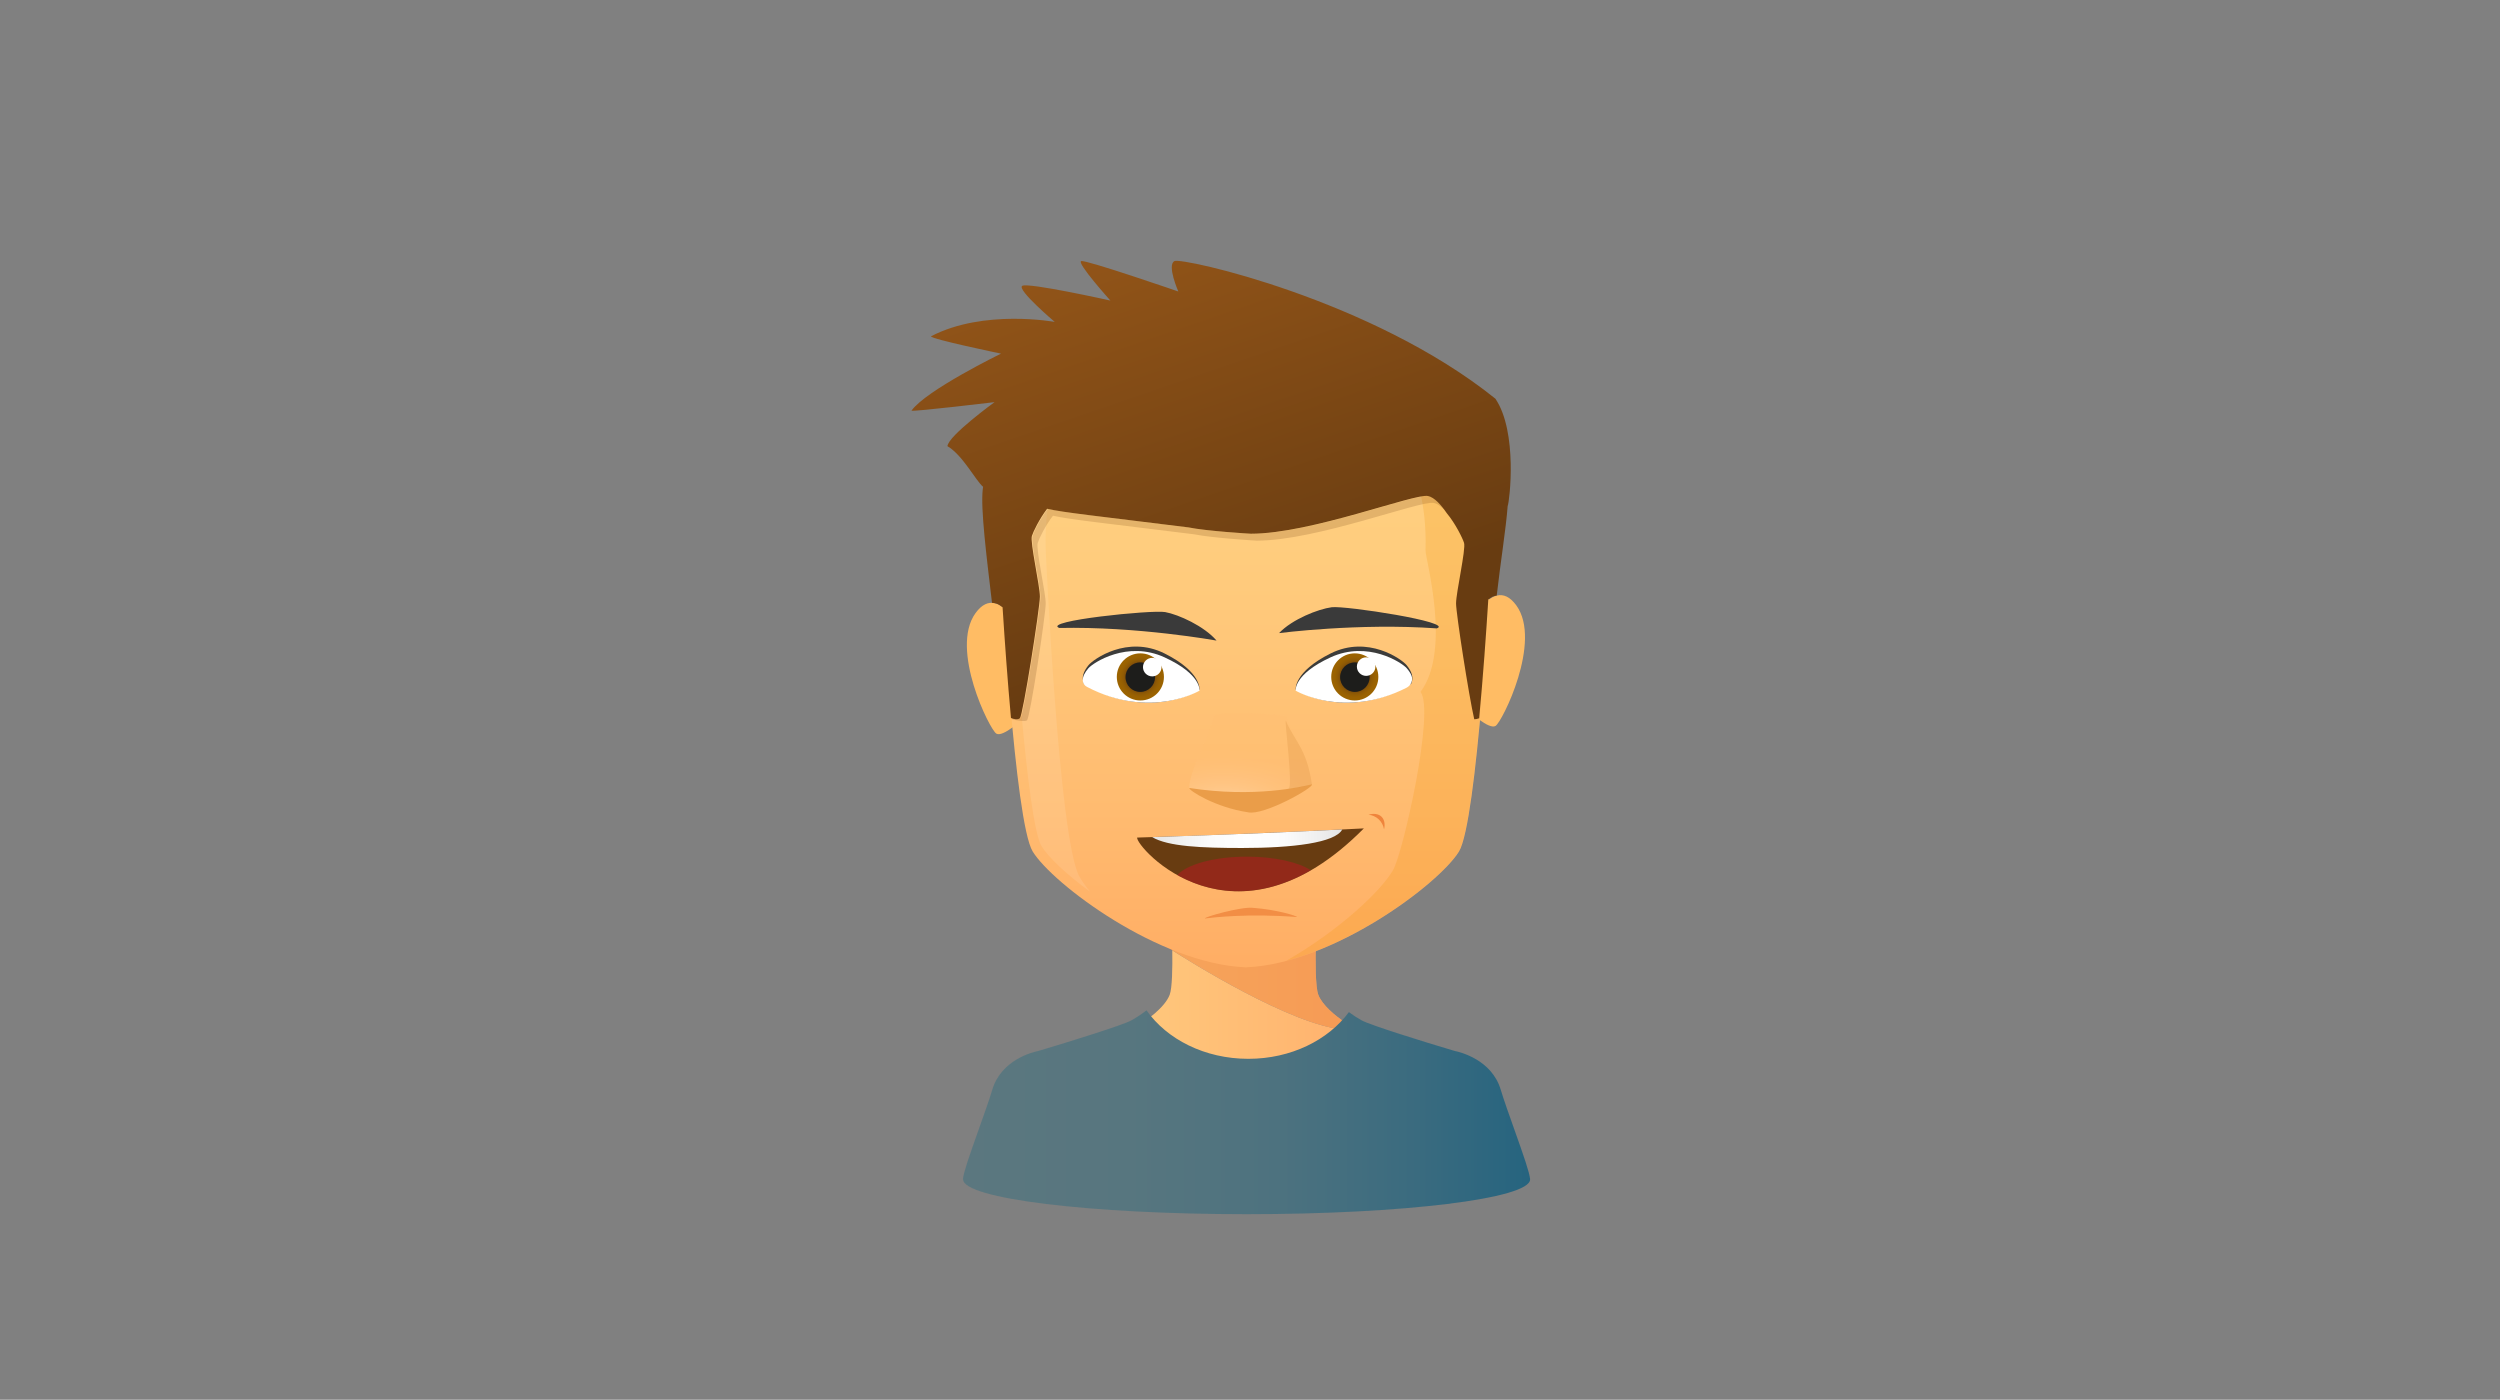<svg version="1.1" id="Layer_1" xmlns="http://www.w3.org/2000/svg" viewBox="0 0 768 430" enable-background="new 0 0 768 430" xml:space="preserve">
<rect x="0" y="0" width="768" height="430" fill="#808080" stroke="none"/>
<g>
	<g>
		<g>
			<linearGradient id="SVGID_1_" gradientUnits="userSpaceOnUse" x1="315.675" y1="287.471" x2="452.318" y2="287.471">
				<stop  offset="0" style="stop-color:#FFD383"/>
				<stop  offset="0.594" style="stop-color:#FFB872"/>
				<stop  offset="1" style="stop-color:#FFA364"/>
			</linearGradient>
			<path fill="url(#SVGID_1_)" d="M404.235,289.377c0.083-3.354,0.206-5.869,0.206-5.869h-21.996h-0.576h-21.996
				c0,0,0.176,3.595,0.248,7.925c4.726-0.782,36.133-5.979,36.714-5.979C397.164,285.453,400.821,287.461,404.235,289.377z"/>
			<linearGradient id="SVGID_2_" gradientUnits="userSpaceOnUse" x1="315.673" y1="327.5" x2="452.32" y2="327.5">
				<stop  offset="0" style="stop-color:#FFD383"/>
				<stop  offset="0.594" style="stop-color:#FFB872"/>
				<stop  offset="1" style="stop-color:#FFA364"/>
			</linearGradient>
			<path fill="url(#SVGID_2_)" d="M457.191,335.18c-2.423-8.074-11.842-9.688-11.842-9.688s-25.413-7.532-29.336-9.689
				c-0.757-0.416-1.587-0.93-2.433-1.482c-0.013,1.23-0.184,1.989-0.599,1.959c-16.086-1.162-48.092-21.297-52.855-24.346
				c0.077,5.325-0.017,11.573-0.793,13.643c-1.438,3.836-7.111,8.07-11.033,10.227c-3.923,2.157-29.336,9.689-29.336,9.689
				s-9.419,1.613-11.841,9.688c-2.423,8.074-9.693,26.471-8.882,27.451c0.412,0.497,42.522,0.489,83.915,0.362
				c41.393,0.127,83.503,0.135,83.915-0.362C466.884,361.65,459.613,343.254,457.191,335.18z"/>
			<path opacity="0.8" fill="#EF843C" d="M359.507,291.534c0,0,0.229,0.149,0.62,0.399c-0.002-0.166-0.003-0.337-0.006-0.501
				C359.736,291.496,359.507,291.534,359.507,291.534z"/>
			<linearGradient id="SVGID_3_" gradientUnits="userSpaceOnUse" x1="315.673" y1="300.867" x2="452.319" y2="300.867">
				<stop  offset="0" style="stop-color:#FFD383"/>
				<stop  offset="0.594" style="stop-color:#FFB872"/>
				<stop  offset="1" style="stop-color:#FFA364"/>
			</linearGradient>
			<path fill="url(#SVGID_3_)" d="M413.581,314.32c-3.53-2.314-7.44-5.649-8.601-8.744c-0.905-2.412-0.885-10.515-0.745-16.199
				c-3.414-1.916-7.071-3.924-7.4-3.924c-0.581,0-31.988,5.197-36.714,5.979c0.003,0.164,0.004,0.335,0.006,0.501
				c4.764,3.049,36.77,23.184,52.855,24.346C413.397,316.31,413.568,315.551,413.581,314.32z"/>
			<path opacity="0.5" fill="#EF843C" d="M413.581,314.32c-3.53-2.314-7.44-5.649-8.601-8.744
				c-0.905-2.412-0.885-10.515-0.745-16.199c-3.414-1.916-7.071-3.924-7.4-3.924c-0.581,0-31.988,5.197-36.714,5.979
				c0.003,0.164,0.004,0.335,0.006,0.501c4.764,3.049,36.77,23.184,52.855,24.346C413.397,316.31,413.568,315.551,413.581,314.32z"
				/>
		</g>
		<g>
			<g>
				<path fill="#FFBC64" d="M449.426,196.1c0,0,8.461-21.101,16.41-10.092c7.949,11.01-4.359,35.779-6.41,37.003
					s-8.205-4.587-8.205-4.587L449.426,196.1z"/>
				<path fill="#FFBC64" d="M316.078,198.459c0,0-8.463-21.102-16.412-10.092c-7.949,11.009,4.359,35.779,6.411,37.002
					c2.052,1.224,8.206-4.588,8.206-4.588L316.078,198.459z"/>
			</g>
			<linearGradient id="SVGID_4_" gradientUnits="userSpaceOnUse" x1="382.721" y1="106.864" x2="382.721" y2="298.826">
				<stop  offset="0" style="stop-color:#FFD383"/>
				<stop  offset="0.312" style="stop-color:#FFCD7E"/>
				<stop  offset="0.741" style="stop-color:#FFBB70"/>
				<stop  offset="1" style="stop-color:#FFAD64"/>
			</linearGradient>
			<path fill="url(#SVGID_4_)" d="M382.887,106.318v-0.004c-0.056,0-0.11,0.002-0.166,0.002c-0.055,0-0.109-0.002-0.164-0.002v0.004
				c-37.72-0.103-76.756,23.952-75.231,65.502c0.195,5.319,4.337,80.693,9.929,89.779c6.089,9.896,38.564,34.395,65.303,35.561
				v0.029c0.054-0.002,0.11-0.012,0.164-0.015c0.055,0.003,0.111,0.013,0.166,0.015v-0.029
				c26.736-1.166,59.213-25.665,65.303-35.561c5.592-9.086,9.732-84.46,9.928-89.779
				C459.643,130.27,420.605,106.215,382.887,106.318z"/>
			<path opacity="0.2" fill="#F39200" d="M405.384,109.146c19.509,11.872,33.454,32.354,32.532,59.864
				c-0.088,2.592,8.096,30.676-1.535,43.545c4.469,5.715-5.293,49.152-8.394,54.664c-3.676,6.535-16.985,18.867-32.825,27.915
				c23.569-6.222,47.795-25.126,52.969-33.534c5.592-9.086,9.732-84.46,9.928-89.779
				C459.277,138.619,434.594,116.607,405.384,109.146z"/>
			<path opacity="0.1" fill="#FFFFFF" d="M334.93,273.976c-7.374-5.391-12.886-10.661-14.969-14.044
				c-4.497-7.311-8.896-72.9-9.456-88.229c-0.722-19.647,8.274-36.667,24.737-48.066c-9.687,12.631-14.569,28.153-14,45.246
				c0.029,0.869,4.025,89.064,10.33,100.352C332.376,270.672,333.515,272.271,334.93,273.976z"/>
			
				<radialGradient id="SVGID_5_" cx="375.715" cy="10387.438" r="40.273" gradientTransform="matrix(1 0 0 0.448 0 -4406.222)" gradientUnits="userSpaceOnUse">
				<stop  offset="0" style="stop-color:#FFFFFF"/>
				<stop  offset="0.018" style="stop-color:#FFFDFA"/>
				<stop  offset="0.173" style="stop-color:#FFE9D0"/>
				<stop  offset="0.331" style="stop-color:#FFD9AE"/>
				<stop  offset="0.492" style="stop-color:#FFCD93"/>
				<stop  offset="0.655" style="stop-color:#FFC480"/>
				<stop  offset="0.822" style="stop-color:#FFBF75"/>
				<stop  offset="1" style="stop-color:#FFBD71"/>
			</radialGradient>
			<path opacity="0.31" fill="url(#SVGID_5_)" d="M365.35,242.064c12.249,4.262,36.062,0.949,37.647-0.984
				c-0.261-7.092-7.121-17.725-7.739-21.059c0,0-19.265-2.47-22.352,0C371.547,226.32,365.35,236.557,365.35,242.064z"/>
			<path fill="#EA9D49" d="M403.024,240.932c-3.156,0.764-17.646,4.227-37.675,1.133c-0.149,0.798,8.081,5.988,18.035,7.471
				C388.195,250.667,403.877,241.826,403.024,240.932z"/>
			<path opacity="0.3" fill="#DD9544" d="M395.841,242.322c1.44-0.746-1.243-20.574-0.845-20.973
				c2.783,6.561,6.361,8.399,8.028,19.582C400.59,241.876,398.077,242.123,395.841,242.322z"/>
		</g>
	</g>
	<linearGradient id="SVGID_6_" gradientUnits="userSpaceOnUse" x1="344.203" y1="91.366" x2="381.132" y2="199.27">
		<stop  offset="0" style="stop-color:#915418"/>
		<stop  offset="1" style="stop-color:#683C11"/>
	</linearGradient>
	<path opacity="0.2" fill="url(#SVGID_6_)" d="M438.891,152.382c-4.129-0.873-35.902,11.584-54.41,11.584
		c-0.404,0-13.734-0.827-19.158-1.938c-27.564-3.438-38.713-4.596-43.442-5.726c-2.394,3.127-4.329,7.147-4.69,8.366
		c-0.588,1.988,2.449,15.205,2.457,18.605c0.008,3.397-5.203,36.613-6.158,37.393c-0.307,0.249-2.209-0.068-2.727-0.111
		c0.052,0.576-0.053-0.277,0,0.299c1.013,0.473,4.144,0.918,4.722,0.447c0.955-0.779,5.762-32.509,5.754-35.908
		c-0.008-3.397-3.046-16.615-2.457-18.604c0.36-1.221,2.297-5.24,4.69-8.366c4.729,1.13,15.878,2.288,43.442,5.726
		c5.423,1.109,18.753,1.939,19.158,1.939c18.507,0,50.28-12.459,54.41-11.584c1.378,0.29,2.821,1.541,4.162,3.143
		C442.92,155.109,440.837,152.793,438.891,152.382z"/>
</g>
<g>

	<path fill="#3A3A3A" d="M392.925,194.492c0,0,24.446-3.172,48.46-1.45c5.505-1.886-28.152-7.038-32.27-6.501
		C404.997,187.077,396.955,190.23,392.925,194.492z"/>
	<path fill="#3A3A3A" d="M373.722,196.785c0,0-24.257-4.392-48.325-3.873c-5.404-2.158,28.469-5.621,32.554-4.879
		C362.036,188.774,369.91,192.326,373.722,196.785z"/>
	<path opacity="0.8" fill="#EF843C" d="M370.193,282.148c2.366-0.289,13.23-1.602,28.248-0.429c0.111-0.302-6.06-2.27-13.523-2.831
		C381.312,278.459,369.555,281.81,370.193,282.148z"/>
	<g>
		<g>
			<path fill="#3C3C3B" d="M332.999,210.055c-0.885-1.988-0.109-3.82,1.364-5.68c1.475-1.859,11.952-9.348,23.391-3.632
				c11.438,5.717,10.724,11.118,10.724,11.118S352.878,221.984,332.999,210.055z"/>
			<path fill="#FFFFFF" d="M333.91,211.004c-0.687-0.36-1.229-1.059-1.279-1.847c-0.082-1.325,0.629-2.593,1.732-3.875
				c1.475-1.713,11.952-8.61,23.391-3.345c11.438,5.265,10.724,10.24,10.724,10.24S353.353,221.219,333.91,211.004z"/>
			<radialGradient id="SVGID_7_" cx="350.322" cy="207.947" r="7.239" gradientUnits="userSpaceOnUse">
				<stop  offset="0.503" style="stop-color:#683C11"/>
				<stop  offset="0.603" style="stop-color:#7D4C0A"/>
				<stop  offset="0.72" style="stop-color:#8F5A04"/>
				<stop  offset="0.846" style="stop-color:#996101"/>
				<stop  offset="1" style="stop-color:#9C6400"/>
			</radialGradient>
			<circle fill="url(#SVGID_7_)" cx="350.322" cy="207.947" r="7.239"/>
			<circle fill="#1D1D1B" cx="350.294" cy="208.021" r="4.54"/>
			<circle fill="#FFFFFF" cx="353.971" cy="204.939" r="2.847"/>
		</g>
	</g>
	<g>
		<g>
			<path fill="#3C3C3B" d="M433.513,210.055c0.886-1.988,0.109-3.82-1.364-5.68s-11.951-9.348-23.391-3.632
				c-11.438,5.717-10.723,11.118-10.723,11.118S413.635,221.984,433.513,210.055z"/>
			<path fill="#FFFFFF" d="M432.132,211.248c1.294-0.662,2.017-2.248,1.503-3.632c-0.291-0.784-0.816-1.557-1.486-2.334
				c-1.474-1.713-11.951-8.61-23.391-3.345c-11.438,5.265-10.723,10.24-10.723,10.24S412.916,221.072,432.132,211.248z"/>
			
				<radialGradient id="SVGID_8_" cx="126.644" cy="207.947" r="7.239" gradientTransform="matrix(-1 0 0 1 542.834 0)" gradientUnits="userSpaceOnUse">
				<stop  offset="0.503" style="stop-color:#683C11"/>
				<stop  offset="0.603" style="stop-color:#7D4C0A"/>
				<stop  offset="0.72" style="stop-color:#8F5A04"/>
				<stop  offset="0.846" style="stop-color:#996101"/>
				<stop  offset="1" style="stop-color:#9C6400"/>
			</radialGradient>
			<circle fill="url(#SVGID_8_)" cx="416.19" cy="207.947" r="7.238"/>
			<circle fill="#1D1D1B" cx="416.218" cy="208.021" r="4.54"/>
			<circle fill="#FFFFFF" cx="419.678" cy="204.781" r="2.847"/>
		</g>
	</g>
	<path fill="#EF843C" d="M423.565,251.72c0.881,0.833,1.415,1.907,1.615,3.067c0.372-1.571,0.142-3.021-0.809-3.92
		c-0.95-0.899-2.411-1.049-3.959-0.589C421.583,250.414,422.686,250.887,423.565,251.72z"/>
	<path fill="#683C11" d="M418.975,254.482c0,0-32.975,1.736-69.638,2.82C348.687,259.906,379.058,294.834,418.975,254.482z"/>
	<path opacity="0.49" fill="#BE1622" d="M402.688,267.342c-3.836-2.492-11.178-4.182-19.616-4.182
		c-10.021,0-18.503,2.38-21.392,5.664C371.187,274.12,385.572,277.215,402.688,267.342z"/>
	<radialGradient id="SVGID_9_" cx="383.138" cy="257.658" r="32.488" gradientUnits="userSpaceOnUse">
		<stop  offset="0" style="stop-color:#FFFFFF"/>
		<stop  offset="0.344" style="stop-color:#FBFBFB"/>
		<stop  offset="0.7" style="stop-color:#EEEEEE"/>
		<stop  offset="1" style="stop-color:#DEDEDE"/>
	</radialGradient>
	<path fill="url(#SVGID_9_)" d="M412.338,254.814c-10.756,0.525-33.385,1.564-58.4,2.347c4.887,2.899,15.219,3.342,27.615,3.342
		C397.078,260.503,410.211,258.918,412.338,254.814z"/>
</g>
<linearGradient id="SVGID_10_" gradientUnits="userSpaceOnUse" x1="295.809" y1="341.688" x2="470.051" y2="341.688">
	<stop  offset="0" style="stop-color:#5B777F"/>
	<stop  offset="0.292" style="stop-color:#57767F"/>
	<stop  offset="0.553" style="stop-color:#4D727F"/>
	<stop  offset="0.801" style="stop-color:#3A6B7F"/>
	<stop  offset="1" style="stop-color:#26647F"/>
</linearGradient>
<path fill="url(#SVGID_10_)" d="M470.051,362.218c-0.27-2.21-1.656-6.272-4.885-15.347c-1.598-4.486-3.248-9.127-4.154-12.154
	c-2.765-9.211-12.506-11.538-14.137-11.865c-9.715-2.884-25.93-7.939-28.555-9.385c-1.283-0.705-2.645-1.59-3.938-2.545
	c-6.351,8.594-17.788,14.348-30.887,14.348c-13.376,0-25.028-5.997-31.288-14.893c-1.501,1.168-3.143,2.253-4.668,3.092
	c-2.624,1.443-18.838,6.499-28.553,9.383c-1.63,0.327-11.373,2.654-14.137,11.865c-0.906,3.024-2.556,7.66-4.152,12.144
	c-3.231,9.082-4.619,13.146-4.889,15.357h0.08c-0.001,0.03-0.017,0.06-0.017,0.089c0,5.906,38.99,10.693,87.089,10.693
	s87.09-4.787,87.09-10.693c0-0.029-0.016-0.059-0.018-0.089H470.051z"/>
<linearGradient id="SVGID_11_" gradientUnits="userSpaceOnUse" x1="352.128" y1="74.483" x2="392.118" y2="191.332">
	<stop  offset="0" style="stop-color:#915418"/>
	<stop  offset="1" style="stop-color:#683C11"/>
</linearGradient>
<path fill="url(#SVGID_11_)" d="M459.387,122.481C421.485,92,363.174,79.013,360.789,80.206c-2.386,1.193,1.192,9.343,1.192,9.343
	s-28.228-9.74-29.817-9.343c-1.591,0.398,8.945,12.126,8.945,12.126s-25.342-5.651-27.084-4.516
	c-1.74,1.136,9.988,11.076,9.988,11.076s-21.791-4.027-38.002,4.417c-0.267,0.811,21.502,5.324,21.502,5.324
	S284.543,119.838,280,126.153c0.32,0.393,25.525-2.612,25.525-2.612s-14.212,10.305-14.471,13.523
	c4.687,2.725,8.724,10.657,10.949,12.478c-0.039,0.214-0.064,0.471-0.094,0.714c-0.715,6.021,1.159,20.663,2.835,34.938
	c0.589,0.039,0.997,0.123,1.37,0.245c0.605,0.197,1.088,0.521,1.875,1.115c0.023,0.36,0.049,0.753,0.074,1.121
	c0.586,9.209,1.44,21.181,2.503,32.874c0.477,0.225,0.978,0.355,1.438,0.395c0.517,0.044,0.98-0.033,1.287-0.282
	c0.955-0.78,6.167-33.995,6.159-37.394c-0.008-3.4-3.046-16.617-2.457-18.605c0.36-1.219,2.297-5.238,4.69-8.366
	c4.729,1.131,15.878,2.288,43.442,5.726c5.423,1.111,18.753,1.938,19.158,1.938c18.507,0,50.28-12.456,54.41-11.584
	c1.946,0.411,4.028,2.728,5.753,5.265c2.676,3.197,4.922,7.818,5.315,9.143c0.587,1.988-2.449,15.205-2.457,18.604
	c-0.008,2.957,3.935,28.465,5.589,35.569c0.468,0.007,0.998-0.099,1.512-0.31c1.213-12.924,2.174-26.498,2.803-36.477
	c1.347-1.013,1.594-1.014,2.588-1.213c1.171-10.305,2.85-20.602,3.355-27.445C463.759,153.97,466.284,132.666,459.387,122.481z"/>
</svg>
